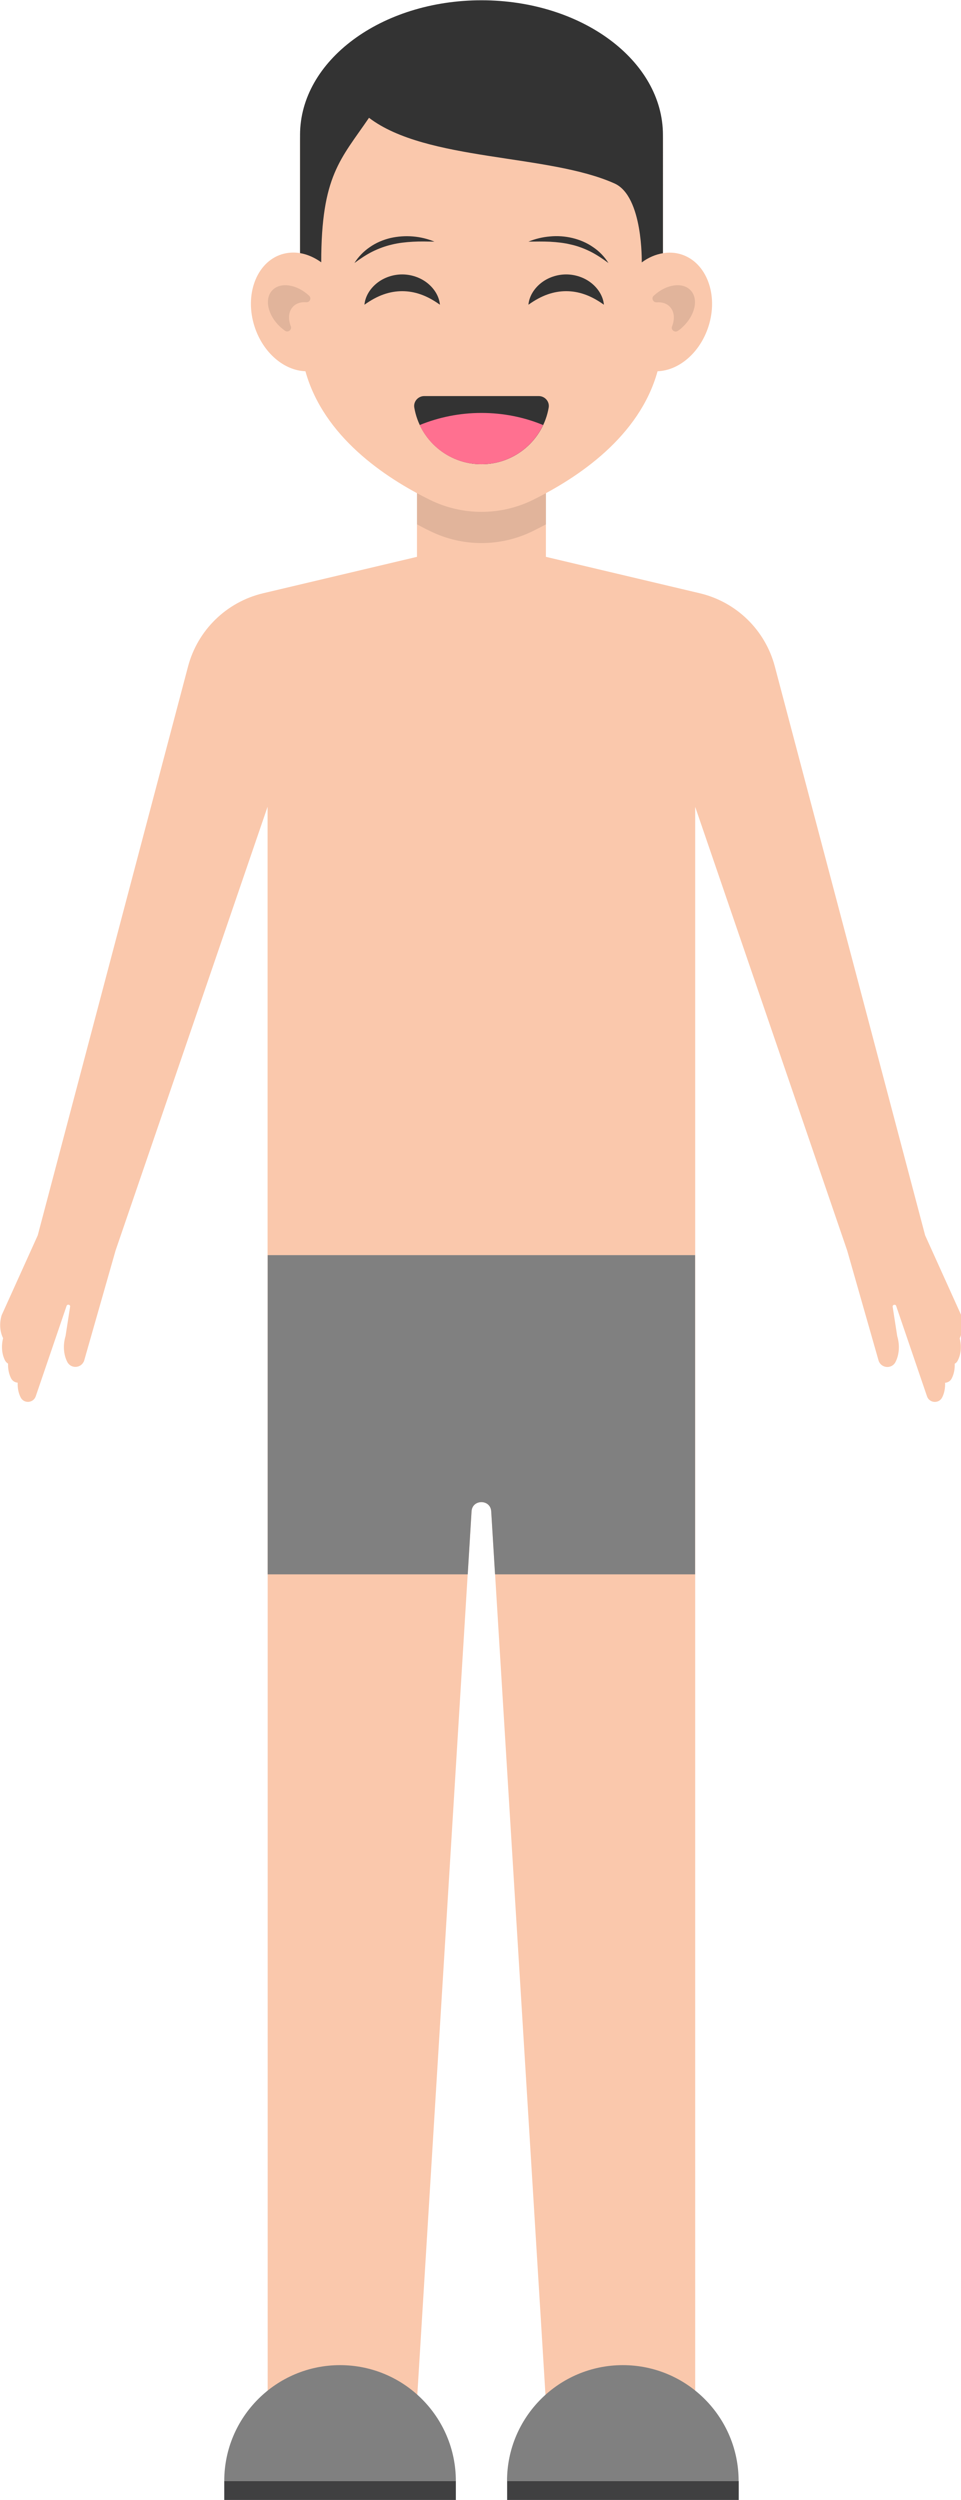<?xml version="1.0" encoding="UTF-8" standalone="no"?>
<!-- Created with Inkscape (http://www.inkscape.org/) -->

<svg
   width="246.311mm"
   height="640.398mm"
   viewBox="0 0 246.311 640.398"
   version="1.1"
   id="svg1"
   inkscape:version="1.4.2 (f4327f4, 2025-05-13)"
   sodipodi:docname="man.svg"
   xmlns:inkscape="http://www.inkscape.org/namespaces/inkscape"
   xmlns:sodipodi="http://sodipodi.sourceforge.net/DTD/sodipodi-0.dtd"
   xmlns="http://www.w3.org/2000/svg"
   xmlns:svg="http://www.w3.org/2000/svg">
  <sodipodi:namedview
     id="namedview1"
     pagecolor="#ffffff"
     bordercolor="#000000"
     borderopacity="0.25"
     inkscape:showpageshadow="2"
     inkscape:pageopacity="0.0"
     inkscape:pagecheckerboard="0"
     inkscape:deskcolor="#d1d1d1"
     inkscape:document-units="mm"
     inkscape:zoom="0.24661688"
     inkscape:cx="-1076.5686"
     inkscape:cy="1254.983"
     inkscape:window-width="1920"
     inkscape:window-height="1001"
     inkscape:window-x="-9"
     inkscape:window-y="-9"
     inkscape:window-maximized="1"
     inkscape:current-layer="layer1" />
  <defs
     id="defs1" />
  <g
     inkscape:label="Layer 1"
     inkscape:groupmode="layer"
     id="layer1"
     transform="translate(-265.18,174.268)">
    <g
       id="g14"
       transform="matrix(0.265,0,0,0.265,236.294,-219.194)">
			
			<path
   fill="#fac8ac"
   d="M 574.7,1382.8 H 367.9 V 2511 H 511 l 54.1,-880.5 c 0.7,-11.9 18.3,-11.9 19,0 L 638.2,2511 H 781.4 V 1382.8 Z"
   id="path3" />

			<g
   id="g13">
				<g
   id="g8">
					<path
   fill="#fac8ac"
   d="m 1038.7,1440.9 -34.9,-77.2 -145.4,-550 C 849.1,778.5 821.2,751.4 785.8,743 L 637,707.8 V 610.4 H 512.3 v 97.4 L 363.5,743 c -35.4,8.4 -63.3,35.6 -72.6,70.7 l -145.4,550 -34.9,77.2 c -2.3,7.6 -1.8,15.8 1.4,22.2 -1.9,7.4 -1.3,15.1 1.7,21.2 0.7,1.5 1.8,2.6 3.1,3.4 -0.2,5 0.8,9.9 2.8,14 v 0 c 1.4,2.8 3.9,4.2 6.5,4.4 -0.2,5 0.7,9.9 2.8,14.1 3.1,6.4 12.4,5.8 14.7,-1 l 29.8,-87.3 c 0.7,-2 3.8,-1.3 3.4,0.8 l -4.4,28.3 c -2.6,8.6 -2,17.8 1.6,24.9 3.5,7.1 13.8,6.4 16.4,-1.1 l 30.4,-106.5 147,-428.9 v 433.3 H 574.6 781.4 V 949.5 l 147,428.9 30.4,106.5 c 2.6,7.5 12.9,8.2 16.4,1.1 3.6,-7.1 4.2,-16.3 1.6,-24.9 l -4.4,-28.3 c -0.3,-2.1 2.7,-2.9 3.4,-0.8 l 29.8,87.3 c 2.3,6.7 11.6,7.3 14.7,1 2.1,-4.1 3,-9.1 2.8,-14.1 2.6,-0.2 5.2,-1.6 6.5,-4.4 v 0 c 2.1,-4.1 3,-9 2.8,-14 1.3,-0.7 2.4,-1.8 3.1,-3.4 3.1,-6.1 3.6,-13.8 1.7,-21.2 3.3,-6.5 3.8,-14.7 1.5,-22.3 z"
   id="path4" />

					<path
   opacity="0.1"
   d="m 624.6,682.8 c 4,-2 8.2,-4.1 12.5,-6.4 V 610.3 H 512.3 v 66.1 c 4.3,2.3 8.4,4.5 12.5,6.4 31.5,15.6 68.3,15.6 99.8,0 z"
   id="path5" />

					<g
   id="g7">
						<g
   id="g6">
							<path
   id="XMLID_7_"
   fill="#808080"
   d="m 437.9,2455.8 c -61.8,0 -112,50.1 -112,112 h 224 c 0,-61.8 -50.1,-112 -112,-112 z" />

							<path
   id="XMLID_6_"
   fill="#808080"
   d="m 711.4,2455.8 c -61.8,0 -112,50.1 -112,112 h 224 c 0,-61.8 -50.1,-112 -112,-112 z" />

							<rect
   x="325.9"
   y="2567.8"
   fill="#404041"
   width="224"
   height="22.4"
   id="rect5" />

							<rect
   x="599.5"
   y="2567.8"
   fill="#404041"
   width="224"
   height="22.4"
   id="rect6" />

						</g>

					</g>

					<path
   fill="#808080"
   d="m 561.4,1691.4 3.7,-60.9 c 0.7,-11.9 18.3,-11.9 19,0 l 3.7,60.9 H 781.3 V 1382.8 H 574.7 367.9 v 308.6 z"
   id="path7" />

				</g>

				<g
   id="g12">
					<path
   id="XMLID_118_"
   fill="#fac8ac"
   d="m 768.1,415.5 c -5.9,-1.9 -11.9,-2.2 -17.9,-1.2 V 307.1 c 0,-71.9 -78.6,-130.2 -175.5,-130.2 -96.9,0 -175.5,58.3 -175.5,130.2 v 107.1 c -6,-1 -12,-0.6 -17.9,1.2 -24.3,7.8 -36,39.1 -26.1,69.8 8.2,25.4 28.6,42.5 49.2,43.2 17.6,63.2 76.7,102.8 120.4,124.3 31.5,15.5 68.3,15.5 99.8,0 43.7,-21.6 102.9,-61.1 120.4,-124.3 v 0 c 20.6,-0.7 41,-17.8 49.2,-43.2 9.9,-30.6 -1.8,-61.9 -26.1,-69.7 z" />

					<g
   id="XMLID_115_"
   opacity="0.1">
						<path
   id="XMLID_117_"
   d="m 408,455.4 c -12,-11.2 -27.9,-13.5 -35.7,-5.2 -7.8,8.3 -4.3,24.1 7.6,35.2 1.5,1.4 3.2,2.7 4.8,3.9 2.9,2 6.9,-1 5.6,-4.3 -2.8,-7.2 -2.3,-14.3 2,-18.9 3.1,-3.4 7.8,-4.8 12.9,-4.4 3.4,0.3 5.4,-3.9 2.8,-6.3 0.1,0 0,0 0,0 z" />

						<path
   id="XMLID_116_"
   d="m 777,450.2 c -7.8,-8.3 -23.7,-6 -35.7,5.2 0,0 -0.1,0.1 -0.1,0.1 -2.5,2.3 -0.5,6.5 2.9,6.3 5.1,-0.4 9.8,1 12.9,4.4 4.3,4.6 4.8,11.7 2,18.9 -1.3,3.3 2.6,6.3 5.6,4.3 1.7,-1.1 3.3,-2.4 4.8,-3.9 12,-11.3 15.4,-27 7.6,-35.3 z" />

					</g>

					<path
   id="XMLID_111_"
   fill="#333333"
   d="m 465.9,283.4 c 55.5,42.3 173.4,34.7 237.5,63.5 27.7,12.4 26.3,76.3 26.3,76.3 6.3,-4.7 13.3,-7.7 20.5,-8.9 v 0 V 300 c 0,-71.9 -78.6,-130.2 -175.5,-130.2 -96.9,0 -175.5,58.3 -175.5,130.2 v 114.2 0 c 7.1,1.2 14.1,4.3 20.5,8.9 0,-83.8 18.9,-99.6 46.2,-139.7 z" />

					<path
   id="XMLID_119_"
   fill="#333333"
   d="m 519.3,552.4 c -5.9,0 -10.6,5.3 -9.6,11.1 5.3,31.1 32.4,54.8 65,54.8 32.6,0 59.7,-23.7 65,-54.8 1,-5.8 -3.7,-11.1 -9.6,-11.1 z" />

					<path
   fill="#ff7090"
   d="m 634.3,580.4 c -18.4,-7.6 -38.5,-11.7 -59.7,-11.7 -21.2,0 -41.3,4.2 -59.7,11.7 10.5,22.4 33.3,37.9 59.7,37.9 26.5,0 49.2,-15.5 59.7,-37.9 z"
   id="path8" />

					<g
   id="g11">
						<g
   id="g9">
							<g
   id="XMLID_20_">
								<path
   id="XMLID_21_"
   fill="#333333"
   d="m 451.8,423.8 c 3.8,-6.1 8.9,-11.3 14.9,-15.4 6,-4.2 12.9,-7.1 20,-8.8 7.1,-1.6 14.5,-2.1 21.7,-1.5 7.2,0.6 14.2,2.3 20.8,5 -7.1,-0.1 -14.1,-0.3 -20.9,0.1 -6.8,0.4 -13.6,1.1 -20.1,2.7 -6.5,1.5 -12.8,3.8 -18.9,6.8 -6,3 -11.7,6.8 -17.5,11.1 z" />

							</g>

							<g
   id="XMLID_16_">
								<path
   id="XMLID_17_"
   fill="#333333"
   d="m 697.5,423.8 c -5.7,-4.2 -11.5,-8.1 -17.5,-11.1 -6.1,-3 -12.4,-5.4 -18.9,-6.8 -6.5,-1.6 -13.2,-2.3 -20.1,-2.7 -6.8,-0.3 -13.8,-0.2 -20.9,-0.1 6.6,-2.7 13.6,-4.4 20.8,-5 7.2,-0.7 14.5,-0.2 21.7,1.5 7.1,1.7 14,4.6 20,8.8 6,4 11.1,9.3 14.9,15.4 z" />

							</g>

						</g>

						<g
   id="g10">
							<path
   fill="#333333"
   d="m 461.5,464.1 c 0.7,-8.1 5.5,-15.7 12.2,-21 6.7,-5.3 15.5,-8.3 24.3,-8.3 8.8,0 17.6,3 24.3,8.3 6.7,5.3 11.5,12.9 12.2,21 -6.6,-4.7 -12.6,-7.9 -18.6,-10 -6,-2.1 -11.9,-3.1 -17.9,-3.1 -6,0 -11.9,1 -17.9,3.1 -6,2.1 -12,5.3 -18.6,10 z"
   id="path9" />

							<path
   fill="#333333"
   d="m 620.1,464.1 c 0.7,-8.1 5.5,-15.7 12.2,-21 6.7,-5.3 15.5,-8.3 24.3,-8.3 8.8,0 17.6,3 24.3,8.3 6.7,5.3 11.5,12.9 12.2,21 -6.6,-4.7 -12.6,-7.9 -18.6,-10 -6,-2.1 -11.9,-3.1 -17.9,-3.1 -6,0 -11.9,1 -17.9,3.1 -6,2.1 -12,5.3 -18.6,10 z"
   id="path10" />

						</g>

					</g>

				</g>

			</g>

		</g>
  </g>
</svg>
